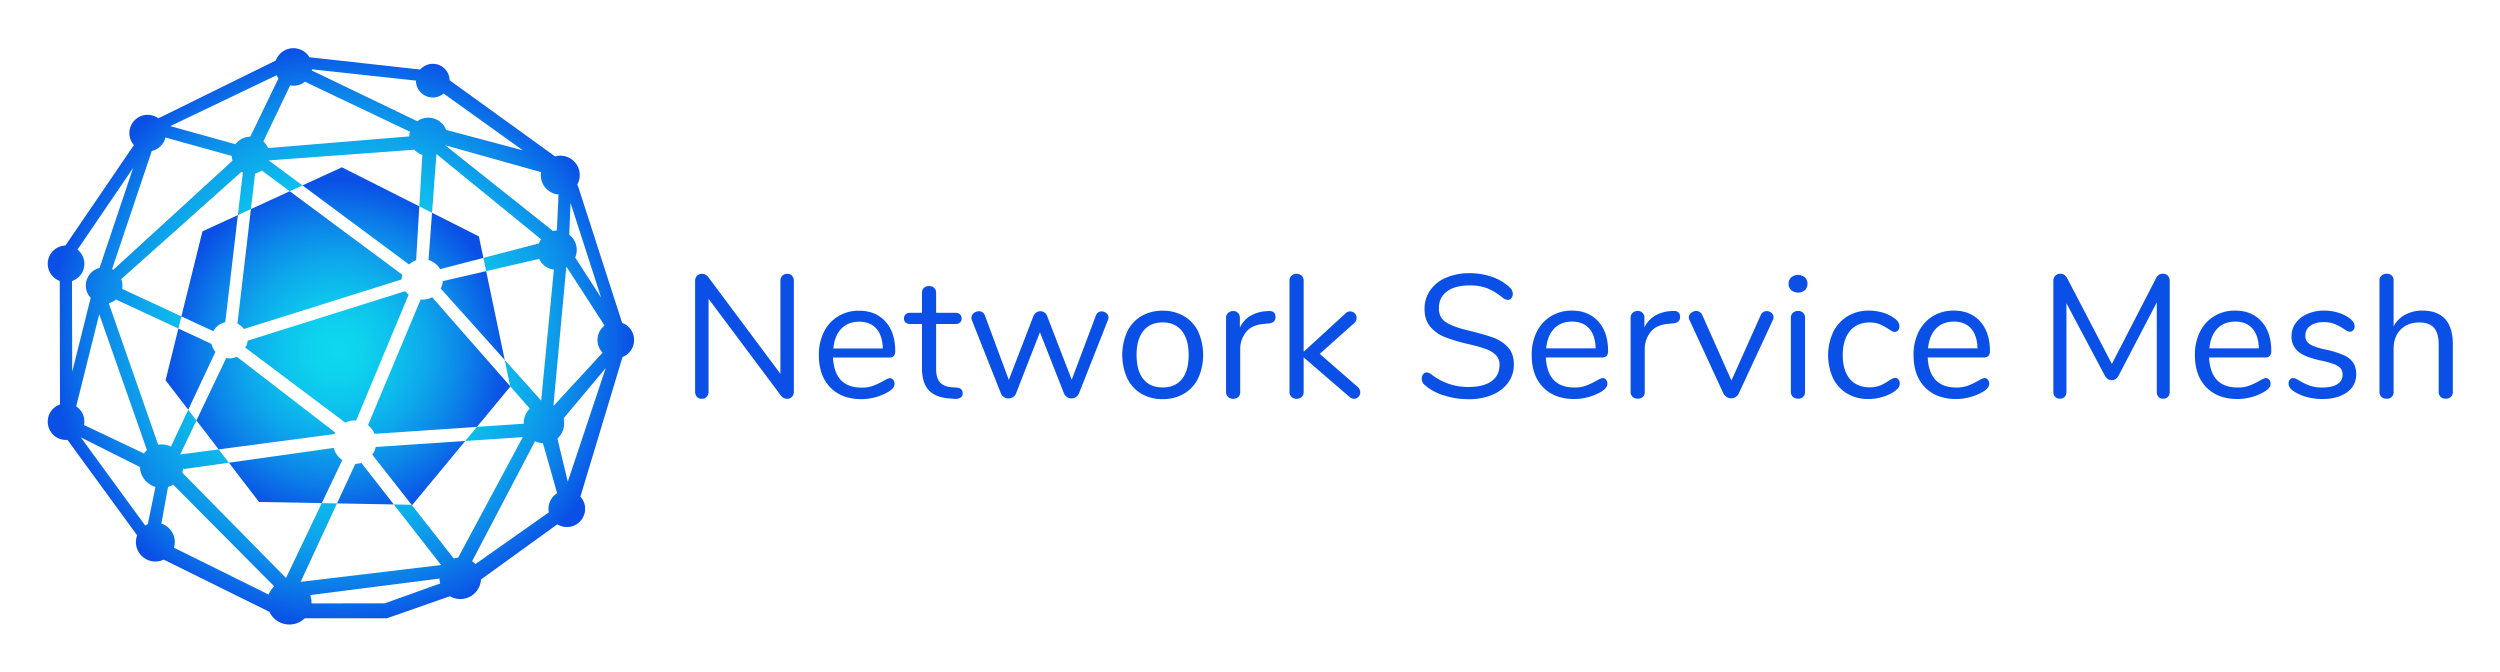 <svg xmlns="http://www.w3.org/2000/svg" role="img" viewBox="-17.76 -12.76 1859.52 499.52"><defs><radialGradient id="a" cx="724.688" cy="570.092" r="127.064" gradientTransform="scale(1 -1) rotate(65.374 1116.693 -222.483)" gradientUnits="userSpaceOnUse"><stop offset="0"/><stop offset="0" stop-color="#000505"/><stop offset="0" stop-color="#011214"/><stop offset="0" stop-color="#03282c"/><stop offset="0" stop-color="#05474f"/><stop offset="0" stop-color="#076f7b"/><stop offset="0" stop-color="#0aa0b0"/><stop offset="0" stop-color="#0ed8ee"/><stop offset=".143" stop-color="#0ed3ee"/><stop offset=".324" stop-color="#0dc3ed"/><stop offset=".526" stop-color="#0da9eb"/><stop offset=".742" stop-color="#0c85e9"/><stop offset=".967" stop-color="#0a57e6"/><stop offset="1" stop-color="#0a50e6"/></radialGradient><radialGradient id="b" cx="235.82" cy="242.572" r="216.214" gradientTransform="matrix(1 0 0 -1 0 480)" gradientUnits="userSpaceOnUse"><stop offset="0" stop-color="#0ed8ee"/><stop offset=".238" stop-color="#0ed5ee"/><stop offset=".407" stop-color="#0ecced"/><stop offset=".553" stop-color="#0dbcec"/><stop offset=".688" stop-color="#0da6eb"/><stop offset=".814" stop-color="#0c8ae9"/><stop offset=".932" stop-color="#0b67e7"/><stop offset="1" stop-color="#0a50e6"/></radialGradient></defs><path fill="#0a50e6" d="M571.417 192.412a5.837 5.837 0 0 1 1.3 3.965v82.026a5.651 5.651 0 0 1-1.365 3.965 4.938 4.938 0 0 1-3.835 1.495 5.416 5.416 0 0 1-4.29-2.21l-53.947-72.147v68.897a5.649 5.649 0 0 1-1.365 3.965 4.774 4.774 0 0 1-3.705 1.495 4.571 4.571 0 0 1-3.64-1.495 5.824 5.824 0 0 1-1.3-3.965v-82.026a5.655 5.655 0 0 1 1.365-3.965 4.934 4.934 0 0 1 3.835-1.495 5.542 5.542 0 0 1 4.42 2.21l53.817 72.147v-68.897a5.658 5.658 0 0 1 1.365-3.965 4.774 4.774 0 0 1 3.705-1.495 4.573 4.573 0 0 1 3.64 1.495zm75.136 77.281a4.336 4.336 0 0 1 1.04 2.99q0 3.251-4.55 5.98a39.385 39.385 0 0 1-9.88 4.095 39.879 39.879 0 0 1-10.139 1.365q-14.692 0-23.204-8.71-8.515-8.708-8.514-24.049a37.734 37.734 0 0 1 3.769-17.224A28.141 28.141 0 0 1 605.67 222.505a29.256 29.256 0 0 1 15.534-4.16q12.348 0 19.629 8.06 7.279 8.061 7.28 21.839a5.6 5.6 0 0 1-1.04 3.77 4.32 4.32 0 0 1-3.38 1.17h-41.858q1.17 22.36 21.189 22.359a24.834 24.834 0 0 0 8.71-1.365 56.818 56.818 0 0 0 7.8-3.705q3.379-1.95 4.55-1.95a3.204 3.204 0 0 1 2.47 1.17zm-38.543-37.958q-5.006 5.201-5.914 14.69h36.788q-.262-9.619-4.81-14.754-4.552-5.134-12.739-5.135-8.321 0-13.325 5.2zm90.281 47.967a3.742 3.742 0 0 1-1.625 3.315 7.629 7.629 0 0 1-4.875.845l-3.509-.26q-10.402-.78-15.34-6.24-4.942-5.459-4.94-16.509v-32.629h-8.71a4.98 4.98 0 0 1-3.445-1.105 3.725 3.725 0 0 1-1.235-2.925 4.091 4.091 0 0 1 1.235-3.12 4.806 4.806 0 0 1 3.445-1.17h8.71V205.216a5.046 5.046 0 0 1 1.43-3.835 5.411 5.411 0 0 1 3.899-1.365 5.234 5.234 0 0 1 3.77 1.365 5.055 5.055 0 0 1 1.43 3.835v14.689h14.43a4.626 4.626 0 0 1 3.315 1.17 4.097 4.097 0 0 1 1.235 3.12 3.731 3.731 0 0 1-1.235 2.925 4.788 4.788 0 0 1-3.315 1.105h-14.43v33.149q0 7.15 2.925 10.335 2.925 3.186 8.774 3.575l3.51.26q4.548.39 4.55 4.16zM801.635 218.866a5.347 5.347 0 0 1 3.509 1.3 4.062 4.062 0 0 1 1.56 3.25 5.561 5.561 0 0 1-.39 1.95l-21.579 54.597a6.22 6.22 0 0 1-2.275 2.665 5.946 5.946 0 0 1-3.315.975 5.726 5.726 0 0 1-3.185-.975 6.207 6.207 0 0 1-2.275-2.665l-17.939-45.628-17.81 45.628a5.328 5.328 0 0 1-2.21 2.665 6.184 6.184 0 0 1-8.97-2.665l-21.579-54.467a5.303 5.303 0 0 1-.389-1.82 4.374 4.374 0 0 1 1.754-3.51 5.947 5.947 0 0 1 3.835-1.43 4.515 4.515 0 0 1 4.42 3.12L732.608 269.823l18.33-47.577a6.111 6.111 0 0 1 2.144-2.6 5.186 5.186 0 0 1 2.925-.91 5.397 5.397 0 0 1 3.055.91 5.325 5.325 0 0 1 2.015 2.6l18.329 47.447 17.939-47.707a4.431 4.431 0 0 1 4.29-3.12zm29.573 61.227A26.842 26.842 0 0 1 820.678 268.588a42.498 42.498 0 0 1 0-34.708 26.863 26.863 0 0 1 10.529-11.504 30.489 30.489 0 0 1 15.794-4.03 30.844 30.844 0 0 1 15.859 4.03 26.744 26.744 0 0 1 10.594 11.504 42.498 42.498 0 0 1 0 34.708 26.724 26.724 0 0 1-10.594 11.504 30.826 30.826 0 0 1-15.859 4.03 30.471 30.471 0 0 1-15.794-4.03zm30.159-10.854q5.002-6.173 5.004-18.004-0-11.568-5.07-17.874-5.069-6.303-14.299-6.305-9.232 0-14.3 6.305-5.07 6.307-5.07 17.874 0 11.699 5.004 17.939 5.003 6.24 14.365 6.24 9.359-0 14.364-6.175zm69.611-46.213a4.62 4.62 0 0 1-1.17 3.315 6.212 6.212 0 0 1-4.029 1.495l-3.9.389q-8.711.78-12.934 6.175a19.951 19.951 0 0 0-4.225 12.674v31.589a5.006 5.006 0 0 1-1.43 3.899 5.395 5.395 0 0 1-3.77 1.3 5.467 5.467 0 0 1-3.835-1.365 4.929 4.929 0 0 1-1.495-3.835v-54.858a4.827 4.827 0 0 1 1.56-3.835 5.524 5.524 0 0 1 3.769-1.365 4.79 4.79 0 0 1 4.946 4.628q.007.221-.006.441v7.279a19.741 19.741 0 0 1 7.734-8.709 26.177 26.177 0 0 1 11.504-3.51l1.82-.13q5.459-.39 5.46 4.42zm63.046 56.028a4.728 4.728 0 0 1-1.365 3.379 4.414 4.414 0 0 1-3.315 1.43 5.493 5.493 0 0 1-3.51-1.56l-33.929-29.248v25.609a4.935 4.935 0 0 1-1.494 3.835 5.294 5.294 0 0 1-3.705 1.365 5.467 5.467 0 0 1-3.835-1.365 4.929 4.929 0 0 1-1.495-3.835v-82.546a4.932 4.932 0 0 1 1.495-3.835 5.467 5.467 0 0 1 3.835-1.365 5.294 5.294 0 0 1 3.705 1.365 4.938 4.938 0 0 1 1.494 3.835v52.778l31.069-28.469a4.785 4.785 0 0 1 8.32 3.25 5.183 5.183 0 0 1-1.82 3.9l-25.609 22.879 28.079 24.439a5.697 5.697 0 0 1 2.08 4.16zm61.917 2.194a38.105 38.105 0 0 1-14.234-7.864 5.966 5.966 0 0 1-1.95-4.55 5.104 5.104 0 0 1 1.04-3.185 3.041 3.041 0 0 1 2.47-1.365 6.294 6.294 0 0 1 3.639 1.43 43.81 43.81 0 0 0 27.559 9.36q11.178 0 17.159-4.29 5.977-4.29 5.979-12.22a9.817 9.817 0 0 0-2.859-7.345 20.671 20.671 0 0 0-7.54-4.485 113.966 113.966 0 0 0-12.609-3.509 122.687 122.687 0 0 1-17.484-5.2 27.222 27.222 0 0 1-11.05-7.8q-4.226-5.07-4.225-13.259a23.568 23.568 0 0 1 4.225-13.845 27.343 27.343 0 0 1 11.83-9.359 43.036 43.036 0 0 1 17.354-3.315 50.334 50.334 0 0 1 16.964 2.795 35.752 35.752 0 0 1 13.195 7.994 6.345 6.345 0 0 1 2.08 4.55 5.109 5.109 0 0 1-1.04 3.185 3.045 3.045 0 0 1-2.47 1.365 7.903 7.903 0 0 1-3.77-1.43 44.255 44.255 0 0 0-11.829-7.279 36.973 36.973 0 0 0-13.129-2.08q-10.792 0-16.769 4.485-5.981 4.485-5.98 12.544 0 6.891 5.265 10.334 5.264 3.447 16.184 6.045 11.828 2.861 18.589 5.264a27.87 27.87 0 0 1 11.245 7.215q4.485 4.811 4.485 12.869a22.498 22.498 0 0 1-4.225 13.519 27.449 27.449 0 0 1-11.895 9.1 44.63 44.63 0 0 1-17.549 3.25 59.391 59.391 0 0 1-18.654-2.925zm120.828-11.634a4.336 4.336 0 0 1 1.04 2.99q0 3.251-4.55 5.98a39.387 39.387 0 0 1-9.88 4.095 39.877 39.877 0 0 1-10.139 1.365q-14.692 0-23.204-8.71-8.516-8.708-8.514-24.049a37.734 37.734 0 0 1 3.769-17.224 28.14 28.14 0 0 1 10.595-11.635 29.255 29.255 0 0 1 15.534-4.16q12.349 0 19.629 8.06 7.279 8.061 7.28 21.839a5.601 5.601 0 0 1-1.04 3.77 4.32 4.32 0 0 1-3.38 1.17h-41.858q1.17 22.36 21.189 22.359a24.834 24.834 0 0 0 8.71-1.365 56.814 56.814 0 0 0 7.8-3.705q3.379-1.95 4.55-1.95a3.204 3.204 0 0 1 2.47 1.17zm-38.543-37.958q-5.006 5.201-5.915 14.69h36.788q-.262-9.619-4.81-14.754-4.552-5.134-12.739-5.135-8.32 0-13.325 5.2zm93.659-8.71a4.621 4.621 0 0 1-1.17 3.315 6.212 6.212 0 0 1-4.03 1.495l-3.9.389q-8.71.78-12.935 6.175a19.951 19.951 0 0 0-4.225 12.674v31.589a5.006 5.006 0 0 1-1.43 3.899 5.395 5.395 0 0 1-3.77 1.3 5.467 5.467 0 0 1-3.835-1.365 4.929 4.929 0 0 1-1.495-3.835v-54.857a4.827 4.827 0 0 1 1.56-3.835 5.524 5.524 0 0 1 3.769-1.365 4.79 4.79 0 0 1 4.946 4.628q.007.221-.006.441v7.279a19.74 19.74 0 0 1 7.734-8.709 26.177 26.177 0 0 1 11.504-3.51l1.82-.13q5.459-.39 5.46 4.419zm64.476-4.29a5.347 5.347 0 0 1 3.509 1.3 4.062 4.062 0 0 1 1.56 3.25 4.122 4.122 0 0 1-.52 2.08l-25.348 54.597a6.074 6.074 0 0 1-2.34 2.665 6.263 6.263 0 0 1-3.379.975 6.046 6.046 0 0 1-3.25-.975 6.957 6.957 0 0 1-2.47-2.665l-25.219-54.597a3.85 3.85 0 0 1-.52-1.95 4.256 4.256 0 0 1 1.755-3.38 5.946 5.946 0 0 1 3.835-1.43 4.697 4.697 0 0 1 2.535.78 4.986 4.986 0 0 1 1.885 2.21l21.709 48.748 21.708-48.488a4.75 4.75 0 0 1 4.55-3.12zm18.198-15.599a6.268 6.268 0 0 1-1.95-4.81 6.119 6.119 0 0 1 1.95-4.68 7.973 7.973 0 0 1 10.14 0 6.119 6.119 0 0 1 1.95 4.68 6.268 6.268 0 0 1-1.95 4.81 7.973 7.973 0 0 1-10.14 0zm1.235 79.361a4.929 4.929 0 0 1-1.495-3.835v-54.858a4.932 4.932 0 0 1 1.495-3.835 5.465 5.465 0 0 1 3.835-1.365 5.234 5.234 0 0 1 3.77 1.365 5.053 5.053 0 0 1 1.43 3.835v54.858a5.006 5.006 0 0 1-1.43 3.899 5.395 5.395 0 0 1-3.77 1.3 5.467 5.467 0 0 1-3.835-1.365zm40.428-2.405a26.925 26.925 0 0 1-10.529-11.44 41.236 41.236 0 0 1 .13-34.448 28.334 28.334 0 0 1 10.724-11.7 30.088 30.088 0 0 1 15.86-4.16 36.236 36.236 0 0 1 9.814 1.365 27.089 27.089 0 0 1 8.515 3.965 11.569 11.569 0 0 1 3.315 3.055 5.943 5.943 0 0 1 .975 3.315 4.511 4.511 0 0 1-.975 2.99 3.146 3.146 0 0 1-2.535 1.17 4.372 4.372 0 0 1-1.95-.52 12.147 12.147 0 0 1-1.755-1.04 9.349 9.349 0 0 0-.975-.65 42.002 42.002 0 0 0-6.435-3.51 19.126 19.126 0 0 0-7.475-1.3q-9.49 0-14.754 6.435-5.264 6.434-5.264 17.874 0 11.44 5.264 17.679 5.265 6.24 14.754 6.24a20.078 20.078 0 0 0 7.605-1.3 34.932 34.932 0 0 0 6.435-3.509 31.083 31.083 0 0 1 2.73-1.56 5.167 5.167 0 0 1 2.21-.65 3.015 3.015 0 0 1 2.405 1.17 4.514 4.514 0 0 1 .975 2.99 5.39 5.39 0 0 1-.91 3.055 12.717 12.717 0 0 1-3.379 3.055 30.918 30.918 0 0 1-8.775 3.965 36.874 36.874 0 0 1-10.334 1.495 30.213 30.213 0 0 1-15.664-4.03zm104.578-10.399a4.336 4.336 0 0 1 1.04 2.99q0 3.251-4.55 5.98a39.387 39.387 0 0 1-9.88 4.095 39.877 39.877 0 0 1-10.139 1.365q-14.692 0-23.204-8.71-8.515-8.708-8.514-24.049a37.735 37.735 0 0 1 3.769-17.224 28.14 28.14 0 0 1 10.595-11.635 29.255 29.255 0 0 1 15.534-4.16q12.348 0 19.629 8.06 7.279 8.061 7.28 21.839a5.601 5.601 0 0 1-1.04 3.77 4.32 4.32 0 0 1-3.38 1.17h-41.858q1.17 22.36 21.189 22.359a24.834 24.834 0 0 0 8.71-1.365 56.814 56.814 0 0 0 7.8-3.705q3.379-1.95 4.55-1.95a3.204 3.204 0 0 1 2.47 1.17zm-38.543-37.958q-5.006 5.201-5.915 14.69h36.788q-.262-9.619-4.81-14.754-4.552-5.134-12.739-5.135-8.32 0-13.325 5.2zm172.48-39.323a5.658 5.658 0 0 1 1.365 3.965v82.286a5.39 5.39 0 0 1-1.3 3.769 4.672 4.672 0 0 1-3.639 1.43 4.271 4.271 0 0 1-3.51-1.43 5.763 5.763 0 0 1-1.17-3.769V212.155l-28.208 54.077q-1.822 3.772-5.33 3.77-3.382 0-5.33-3.77l-28.339-53.427v65.777a5.564 5.564 0 0 1-1.235 3.769 4.47 4.47 0 0 1-3.575 1.43 4.67 4.67 0 0 1-3.64-1.43 5.385 5.385 0 0 1-1.3-3.769v-82.286a5.494 5.494 0 0 1 1.43-3.965 5.146 5.146 0 0 1 3.9-1.495q3.248 0 5.2 3.77l33.019 63.307 32.628-63.307a7.543 7.543 0 0 1 2.275-2.925 5.059 5.059 0 0 1 2.925-.845 4.938 4.938 0 0 1 3.834 1.495zm75.33 77.281a4.336 4.336 0 0 1 1.04 2.99q-0 3.251-4.55 5.98a39.387 39.387 0 0 1-9.88 4.095 39.877 39.877 0 0 1-10.139 1.365q-14.692 0-23.204-8.71-8.516-8.708-8.514-24.049a37.734 37.734 0 0 1 3.769-17.224 28.14 28.14 0 0 1 10.595-11.635 29.255 29.255 0 0 1 15.534-4.16q12.348 0 19.629 8.06 7.28 8.061 7.28 21.839a5.601 5.601 0 0 1-1.04 3.77 4.32 4.32 0 0 1-3.38 1.17h-41.858q1.17 22.36 21.189 22.359a24.834 24.834 0 0 0 8.71-1.365 56.814 56.814 0 0 0 7.8-3.705q3.379-1.95 4.55-1.95a3.204 3.204 0 0 1 2.47 1.17zm-38.543-37.958q-5.006 5.201-5.915 14.69h36.788q-.262-9.619-4.81-14.754-4.552-5.134-12.739-5.135-8.32 0-13.325 5.2zm66.815 50.957a34.588 34.588 0 0 1-9.555-4.03 12.795 12.795 0 0 1-3.315-2.925 5.55 5.55 0 0 1-.975-3.315 4.071 4.071 0 0 1 .975-2.795 3.226 3.226 0 0 1 2.535-1.105q1.559 0 4.55 1.95a43.287 43.287 0 0 0 7.734 3.705 28.764 28.764 0 0 0 9.555 1.365q7.02 0 10.919-2.47a7.959 7.959 0 0 0 3.9-7.15 7.081 7.081 0 0 0-1.43-4.614 11.826 11.826 0 0 0-4.94-3.12 70.36 70.36 0 0 0-10.269-2.795q-11.44-2.468-16.379-6.629a14.004 14.004 0 0 1-4.94-11.31 16.363 16.363 0 0 1 3.12-9.879 20.992 20.992 0 0 1 8.644-6.76 30.453 30.453 0 0 1 12.544-2.47 35.322 35.322 0 0 1 9.815 1.365 29.24 29.24 0 0 1 8.384 3.835q4.418 3.12 4.42 6.5a4.153 4.153 0 0 1-1.04 2.86 3.206 3.206 0 0 1-2.47 1.17q-1.56 0-4.68-2.21a41.324 41.324 0 0 0-6.89-3.64 21.844 21.844 0 0 0-8.06-1.3q-6.112 0-9.815 2.73a8.599 8.599 0 0 0-3.705 7.279 7.309 7.309 0 0 0 1.365 4.615 11.277 11.277 0 0 0 4.55 3.12 52.947 52.947 0 0 0 9.164 2.665 65.494 65.494 0 0 1 13.714 4.29 15.948 15.948 0 0 1 6.955 5.72 16.149 16.149 0 0 1 2.08 8.579 15.559 15.559 0 0 1-6.889 13.195q-6.892 5.006-18.2 5.005a44.232 44.232 0 0 1-11.374-1.43zm102.63-58.042q5.719 6.307 5.72 18.784v35.228a5.053 5.053 0 0 1-1.43 3.835 5.237 5.237 0 0 1-3.77 1.365 5.413 5.413 0 0 1-3.899-1.365 5.044 5.044 0 0 1-1.43-3.835v-34.968q0-8.449-3.445-12.48-3.446-4.028-10.985-4.029-8.71 0-13.909 5.33-5.201 5.332-5.2 14.429v31.719a4.744 4.744 0 0 1-5.2 5.2 5.414 5.414 0 0 1-3.899-1.365 5.044 5.044 0 0 1-1.43-3.835v-82.676a4.82 4.82 0 0 1 1.495-3.639 5.321 5.321 0 0 1 3.835-1.43 5.187 5.187 0 0 1 3.835 1.365 5.006 5.006 0 0 1 1.365 3.705v34.059a21.101 21.101 0 0 1 8.71-8.71 26.592 26.592 0 0 1 12.74-2.99q11.178 0 16.899 6.305z"/><path fill="none" d="M205.864 420.033l104.45-12.548-35.161-45.04-42.246-.776-27.043 58.364zm88.265-279.309l2.263-38.257a14.184 14.184 0 0 1-5.969-3.841l-108.275 7.92 25.069 18.6 29.329-13.467zM97.609 349.353q-.603-.194-1.183-.433c-.245-.098-.484-.206-.722-.315q-.153-.072-.305-.147a16.112 16.112 0 0 1-9.077-13.851L42.351 312.54l47.895 65.604a14.377 14.377 0 0 1 1.934-1.014l5.685-27.688c-.08-.024-.156-.056-.236-.082zm18.673-24.057l28.595-3.793-16.528-21.524-12.067 25.317zm-9.053 24.148l-4.963 27.266a14.44 14.44 0 0 1 9.373 17.901l70.477 34.893a16.444 16.444 0 0 1 4.104-6.149L111.045 347.703a16.025 16.025 0 0 1-3.816 1.741zm234.556-170.391l41.369-10.779a14.406 14.406 0 0 1 1.516-3.057l-77.814-63.425-3.262 43.706 34.852 17.579zm-4.807 125.713L371.822 302.398c-.005-.162-.024-.32-.024-.483a14.978 14.978 0 0 1 4.529-10.743l-14.583-16.625.051.244zm-160.068-190.744a13.877 13.877 0 0 1-4.929 2.343l-3.104 26.384 28.88-13.26zm207.851 171.163l9.45-97.432a13.602 13.602 0 0 1-10.92-7.958l-39.447 9.105 13.803 66.039zM212.994 429.865a16.385 16.385 0 0 1 .944 5.449c0 .248-.026.49-.037.736l54.543-.056 41.21-14.742a15.428 15.428 0 0 1-.501-3.678zm94.722-339.604l-.003.038c.188-.127.212-.155.003-.038zM300.821 74.79a14.188 14.188 0 0 1 13.216 9.043l57.153 15.247-58.981-42.254a12.52 12.52 0 0 1-20.573-9.592l.002-.033-77.325-8.391c-.038.299-.079.597-.136.889l78.451 37.706a14.115 14.115 0 0 1 8.193-2.616zm-256.067 228.592l44.589 21.145a16.198 16.198 0 0 1 2.228-2.494L56.059 220.943l-17.142 68.574a13.444 13.444 0 0 1 5.837 13.865zM411.226 173.149a14.415 14.415 0 0 1-1.156 5.671l19.281 29.798-22.741-70.487-.966 23.617a14.428 14.428 0 0 1 5.582 11.401zM298.999 95.388l-.166-.135c-.151.187-.072.216.166.135zm-117.361 1.992l105.002-8.679a14.166 14.166 0 0 1 .506-3.478L209.077 48.026a13.759 13.759 0 0 1-11.028 2.753l-19.908 41.652a13.617 13.617 0 0 1 3.497 4.949zM66.504 187.902l88.684-81.147a13.939 13.939 0 0 1-.547-3.527l-49.334-13.708a13.632 13.632 0 0 1-10.16 10.034l-29.543 87.858c.309.149.605.318.9.489zm-20.415 11.75a13.608 13.608 0 0 1 9.087-12.793l.103-.412.104.348c.296-.1.593-.199.898-.279l24.997-74.34-41.387 60.723a13.506 13.506 0 0 1-4.088 23.391l.142 67.497 13.745-54.981a13.532 13.532 0 0 1-3.6-9.153zM168.395 88.896l21.006-43.383a13.941 13.941 0 0 1-1.433-2.307l-79.063 37.849 48.486 13.468a13.918 13.918 0 0 1 11.004-5.627zm144.905 6.357l80.245 63.801a14.478 14.478 0 0 1 2.893-.355l1.265-26.788a14.353 14.353 0 0 1-13.136-15.475q.047-.576.14-1.147zm66.922 220.148l-46.833 89.271a15.512 15.512 0 0 1 2.475 2.149L390.47 368.325a13.529 13.529 0 0 1 6.188-14.238l-10.581-37.18a14.926 14.926 0 0 1-5.855-1.507zm-265.298-83.802l-46.453-21.586a13.521 13.521 0 0 1-5.326 2.78L99.891 318.031a15.661 15.661 0 0 1 9.407 1.335c.033.015.069.026.102.042l12.85-27.373-16.856-21.952zm44.246-84.392l3.721-31.626c-.368-.165-.73-.34-1.081-.535l-89.381 79.798a12.752 12.752 0 0 1 .672 7.255l44.058 20.473 15.669-63.271zm-6.686 184.204l-33.8 4.767c0.0.017.003-2.192.003-2.174a4.34 4.34 0 0 1-.235 1.757 16.059 16.059 0 0 1-.639 3.045l77.157 78.349 26.597-55.693-46.666-.857zm175.834-16.186l-39.307 47.475-.611-.011 31.393 40a15.345 15.345 0 0 1 3.216-.69l48.105-89.645zm73.436-15.021a15.146 15.146 0 0 1 .104 1.712c0 5.329-1.997 8.286-4.968 11.67l7.664 31.94 28.239-84.552-31.279 37.333a14.056 14.056 0 0 1 .241 1.895zm24.876-60.072a13.561 13.561 0 0 1 5.312-10.719l-28.207-43.59c-.096.053-.194.1-.291.15l-9.528 102.69c.11.059.216.125.324.187l36.221-39.286a13.562 13.562 0 0 1-3.831-9.432z"/><path fill="url(#a)" d="M309.601 187.438l32.184-8.386-3.339-15.976-34.852-17.579-2.623 35.143a15.049 15.049 0 0 1 8.63 6.797zm-63.062 144.813l-13.631 29.418 42.246.776-24.174-30.966a16.091 16.091 0 0 1-4.441.772zm81.779-17.027l-66.611 4.469a16.038 16.038 0 0 1-2.549 5.737l29.241 37.259.611.011zM283.693 203.788L166.407 240.645c-.086 2.261-.735 3.25-1.796 5.1l74.43 55.847a16.043 16.043 0 0 1 6.934-1.583c.385 0 .762.031 1.14.058l39.101-93.733a13.681 13.681 0 0 1-2.524-2.545zm12.953 6.275c-.501 0-.996-.027-1.485-.075l-39.218 93.484a16.17 16.17 0 0 1 4.926 6.464l76.108-5.171 24.817-29.974-.051-.244-58.087-66.224a14.955 14.955 0 0 1-7.01 1.74zm13.391-8.229l47.609 53.105-13.803-66.039-32.232 7.44a14.914 14.914 0 0 1-1.574 5.495zm-18.28-21.003l2.372-40.108-57.583-29.045-29.329 13.467 79.282 58.822a14.998 14.998 0 0 1 5.258-3.136zM230.43 320.417l-77.946 10.993 22.417 29.194 46.666.857 15.288-32.011a16.147 16.147 0 0 1-6.424-9.033zM163.659 231.947l117.284-36.861a13.465 13.465 0 0 1 .599-3.431l-83.787-62.166-28.88 13.26-10.025 85.217a13.649 13.649 0 0 1 4.807 3.981zm-13.861-5.079l9.372-79.662-26.342 12.095-15.669 63.271 23.771 11.046a13.611 13.611 0 0 1 8.868-6.751zm81.761 82.059l-73.194-56.367a12.824 12.824 0 0 1-7.872.964l-22.143 46.455 16.528 21.524 86.153-11.426c.16-.392.34-.773.529-1.15zm-92.034-65.897l-24.601-11.432-9.531 38.485 16.856 21.952 20.243-43.123a13.527 13.527 0 0 1-2.968-5.882z"/><path fill="url(#b)" d="M444.994 227.397L412.088 125.395l-.55-.715a14.437 14.437 0 0 0-16.424-21.098L316.672 46.944a12.505 12.505 0 0 0-21.894-7.987l-82.289-9.12c-.096-.135-.21-.256-.312-.388a13.938 13.938 0 0 0-24.794 2.809l-87.354 42.994a13.567 13.567 0 0 0-18.196 19.903l-50.927 74.721a13.576 13.576 0 0 0-4.226 26.326l.195 91.851a13.595 13.595 0 0 0 4.504 26.435c.35 0 .679-.077 1.023-.103l51.858 71.034a14.428 14.428 0 0 0 19.76 18.066l78.547 38.792a1.678 1.678 0 0 0 .2.345 16.422 16.422 0 0 0 26.214 4.449c.124.013.236.037.365.044h60.68l46.832-16.383a15.416 15.416 0 0 0 23.144-12.482l56.76-41.02a13.562 13.562 0 0 0 17.202-20.618l31.294-103.829a13.574 13.574 0 0 0-.265-25.384zM406.61 138.131l22.741 70.487-19.281-29.798A14.449 14.449 0 0 0 405.644 161.748zm-8.907-6.221l-1.265 26.788a14.479 14.479 0 0 0-2.893.355L313.3 95.253l71.407 20.036a14.353 14.353 0 0 0 11.849 16.481q.57.093 1.147.14zm-183.391-93.1l77.325 8.391-.002.033a12.52 12.52 0 0 0 20.573 9.592l58.981 42.254-57.153-15.247a14.166 14.166 0 0 0-21.409-6.427L214.177 39.7c.056-.293.098-.59.136-.889zm93.401 51.489l.003-.038c.209-.116.185-.089-.003.038zm-8.714 5.089c-.238.081-.317.051-.166-.135zm-100.951-44.609a13.759 13.759 0 0 0 11.028-2.753L287.146 85.223a14.166 14.166 0 0 0-.506 3.478l-105.002 8.679a13.617 13.617 0 0 0-3.497-4.949zm-10.08-7.573a13.94 13.94 0 0 0 1.433 2.307l-21.006 43.383a13.918 13.918 0 0 0-11.004 5.627l-48.486-13.468zm-92.822 56.349a13.632 13.632 0 0 0 10.16-10.034l49.334 13.708a13.938 13.938 0 0 0 .547 3.527L66.504 187.902c-.295-.171-.591-.34-.9-.489zm-59.345 96.735a13.506 13.506 0 0 0 4.088-23.391L81.277 112.176 56.28 186.516c-.305.08-.602.179-.898.279l-.104-.348-.103.412a13.508 13.508 0 0 0-5.486 21.946l-13.745 54.981zm3.115 93.228l17.142-68.574 35.511 101.091a16.198 16.198 0 0 0-2.228 2.494l-44.589-21.145a13.444 13.444 0 0 0-5.837-13.865zm53.263 87.612a14.377 14.377 0 0 0-1.934 1.014l-47.896-65.604 43.97 22.067a16.112 16.112 0 0 0 9.077 13.851q.152.075.305.147c.239.11.478.217.722.315q.581.239 1.183.433l.02.007c.079.025.156.057.236.082zm89.935 52.373l-70.477-34.893a14.44 14.44 0 0 0-9.373-17.901l4.963-27.266a16.025 16.025 0 0 0 3.816-1.741l75.174 75.65a16.444 16.444 0 0 0-4.104 6.149zm86.328 6.49l-54.543.056c.011-.246.037-.487.037-.736a16.385 16.385 0 0 0-.944-5.449l96.159-12.292a15.428 15.428 0 0 0 .501 3.678zm54.564-33.995a15.345 15.345 0 0 0-3.216.69l-31.393-40-13.246-.243 35.161 45.04L205.865 420.033l27.043-58.364-11.341-.208-26.597 55.693-77.157-78.349a16.059 16.059 0 0 0 .639-3.045 4.34 4.34 0 0 0 .235-1.757c0-.017-.003 2.192-.003 2.174l33.8-4.767-7.607-9.907-28.595 3.793 12.067-25.317-6.1-7.944-12.85 27.373c-.033-.016-.069-.026-.102-.042a15.661 15.661 0 0 0-9.407-1.335L63.145 212.792a13.521 13.521 0 0 0 5.326-2.78l46.453 21.586 2.235-9.026-44.058-20.473a12.752 12.752 0 0 0-.672-7.255l89.381-79.798c.351.195.712.37 1.081.535l-3.721 31.626 9.707-4.457 3.104-26.384a13.876 13.876 0 0 0 4.929-2.343l20.847 15.467 9.46-4.344-25.069-18.6 108.275-7.92a14.184 14.184 0 0 0 5.969 3.841l-2.263 38.257 9.465 4.774 3.262-43.706 77.814 63.425a14.406 14.406 0 0 0-1.516 3.057l-41.369 10.779 2.058 9.848 39.447-9.105a13.602 13.602 0 0 0 10.92 7.958l-9.45 97.432-27.115-30.245 4.098 19.607 14.583 16.625a14.978 14.978 0 0 0-4.528 10.743c0 .163.019.321.024.483l-34.845 2.367-8.659 10.459 42.795-2.871zm67.19-36.368a13.631 13.631 0 0 0 .273 2.695l-54.606 38.495a15.514 15.514 0 0 0-2.475-2.149l46.833-89.271a14.926 14.926 0 0 0 5.855 1.507l10.581 37.18a13.594 13.594 0 0 0-6.461 11.543zm4.042-76.781c-.109-.062-.214-.128-.324-.187l9.528-102.69c.097-.051.196-.097.291-.15l28.207 43.59a13.496 13.496 0 0 0-1.481 20.151zm10.314 56.677l-7.664-31.94c2.972-3.384 4.968-6.342 4.968-11.67a15.146 15.146 0 0 0-.104-1.712 14.051 14.051 0 0 0-.241-1.895l31.279-37.333z"/></svg>